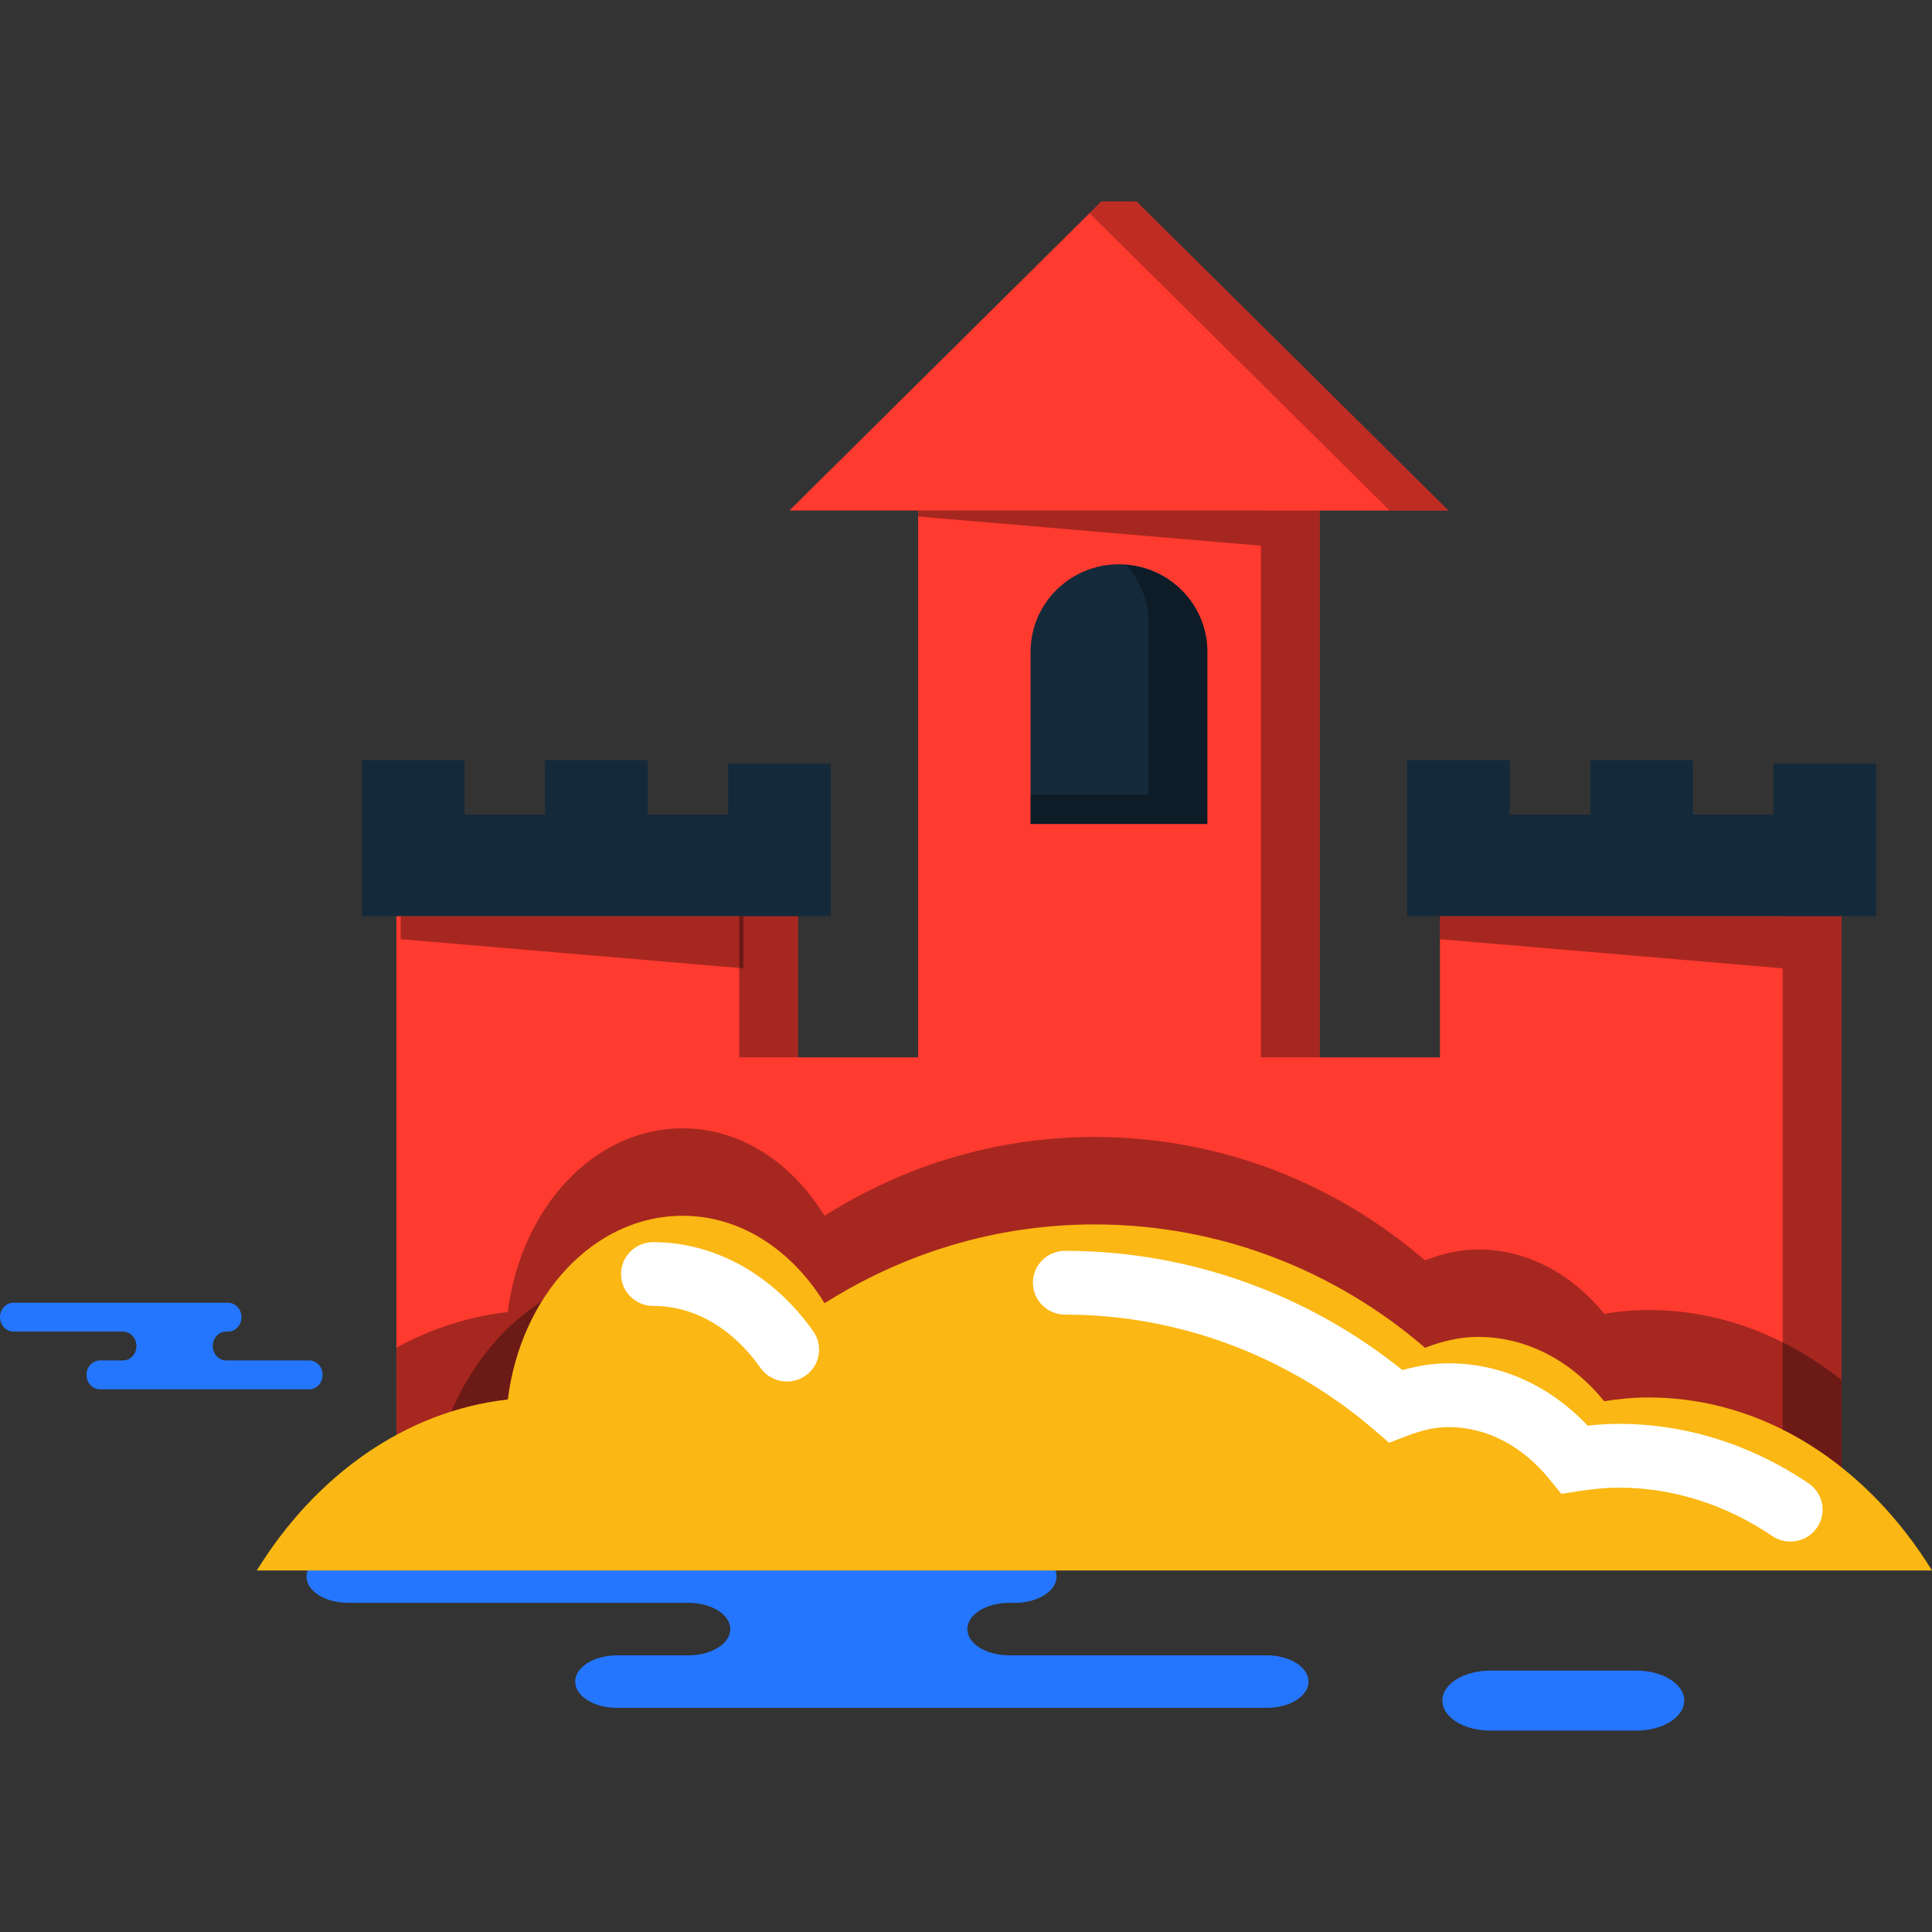<?xml version="1.0" encoding="iso-8859-1"?>
<!-- Generator: Adobe Illustrator 19.1.0, SVG Export Plug-In . SVG Version: 6.00 Build 0)  -->
<svg version="1.1" id="Capa_1" xmlns="http://www.w3.org/2000/svg" xmlns:xlink="http://www.w3.org/1999/xlink" x="0px" y="0px"
	 viewBox="0 0 218.332 218.332" style="enable-background:new 0 0 218.332 218.332;" xml:space="preserve">
<rect x="0" y="0" width="218.332" height="218.332" fill="#333333" stroke="none"/>
<g>
	<g id="group-60svg">
		<path id="path-1_125_" style="fill:#2476FF;" d="M101.135,175.201h13.54c2.61,0,4.727,1.328,4.727,2.967
			c0,1.638-2.117,2.967-4.727,2.967h-0.631c-2.61,0-4.726,1.328-4.726,2.966c0,1.639,2.116,2.967,4.726,2.967h29.107
			c2.61,0,4.726,1.329,4.726,2.968c0,1.638-2.116,2.966-4.726,2.966h-34.979H69.728c-2.611,0-4.727-1.328-4.727-2.966
			c0-1.639,2.116-2.968,4.727-2.968h8.078c2.61,0,4.726-1.328,4.726-2.967c0-1.638-2.116-2.966-4.726-2.966H39.361
			c-2.611,0-4.726-1.329-4.726-2.967c0-1.639,2.115-2.967,4.726-2.967h9.086H101.135z"/>
		<path id="path-2_125_" style="fill:#2476FF;" d="M21.41,147.223h4.36c0.84,0,1.521,0.731,1.521,1.631
			c0,0.899-0.681,1.629-1.521,1.629h-0.204c-0.84,0-1.521,0.73-1.521,1.631c0,0.899,0.681,1.628,1.521,1.628h9.371
			c0.841,0,1.522,0.73,1.522,1.631c0,0.9-0.681,1.629-1.522,1.629H23.676H11.298c-0.84,0-1.521-0.729-1.521-1.629
			c0-0.901,0.681-1.631,1.521-1.631h2.601c0.84,0,1.522-0.729,1.522-1.628c0-0.901-0.682-1.631-1.522-1.631H1.522
			c-0.841,0-1.522-0.73-1.522-1.629c0-0.9,0.681-1.631,1.522-1.631h2.925H21.41z"/>
		<path id="path-3_125_" style="fill:#2476FF;" d="M184.936,195.57c2.981,0,5.397-1.518,5.397-3.389c0-1.87-2.416-3.386-5.397-3.386
			h-16.539c-2.98,0-5.397,1.516-5.397,3.386c0,1.871,2.417,3.389,5.397,3.389H184.936z"/>
		<path id="path-4_124_" style="fill:#FF3A2F;" d="M128.44,22.768L163.695,57.7h-14.548v61.793h13.575v-18.447h45.39v-0.004v68.021
			c-5.859-3.261-12.309-5.061-19.048-5.061c-0.978,0-1.976,0.048-3.033,0.142c-4.509-4.525-10.185-6.984-16.228-6.984
			c-1.599,0-3.218,0.21-4.911,0.644c-10.984-8.634-24.515-13.356-38.418-13.356c-10.175,0-20.165,2.529-29.163,7.335
			c-4.638-5.274-10.875-8.314-17.38-8.314c-11.411,0-21.064,8.801-24.028,21.398c-3.869,0.827-7.587,2.292-11.108,4.25v-49.629
			v-18.446h45.39v18.446h13.576V57.694H89.212l35.255-34.93l0,0"/>
		<path id="path-5_124_" style="opacity:0.35;fill:#020403;enable-background:new    ;" d="M83.535,101.042v18.446h6.65v-18.446
			H83.535z"/>
		<path id="path-6_123_" style="opacity:0.25;fill:#020403;enable-background:new    ;" d="M128.44,22.768L163.695,57.7h-6.649
			l-33.92-33.607l1.341-1.33L128.44,22.768z"/>
		<path id="path-7_123_" style="opacity:0.35;fill:#020403;enable-background:new    ;" d="M142.496,119.493h6.651V57.7h-6.651
			V119.493z"/>
		<path id="path-8_120_" style="fill:#020403;" d="M164.062,157.206c0.273,0.206,0.561,0.386,0.83,0.597
			c0.592-0.151,1.167-0.24,1.743-0.338C165.787,157.329,164.93,157.242,164.062,157.206z"/>
		<path id="path-9_114_" style="opacity:0.35;fill:#020403;enable-background:new    ;" d="M201.462,166.17
			c2.278,0.784,4.515,1.705,6.651,2.893v-68.017h-6.651V166.17z"/>
		<path id="path-10_106_" style="fill:#020403;" d="M119.823,144.448c-8.507,0-16.878,1.792-24.656,5.181
			c0.743,0.674,1.465,1.381,2.144,2.154c7.867-4.203,16.495-6.662,25.34-7.215C121.708,144.525,120.769,144.448,119.823,144.448z"/>
		<path id="path-11_93_" style="opacity:0.35;fill:#020403;enable-background:new    ;" d="M73.281,143.469
			c-11.411,0-21.063,8.801-24.028,21.398c-1.512,0.324-2.994,0.772-4.458,1.281v2.969c3.521-1.958,7.239-3.423,11.108-4.25
			c2.665-11.326,10.744-19.559,20.638-21.111C75.465,143.587,74.379,143.469,73.281,143.469z"/>
		<path id="path-12_81_" style="fill:#142A3B;" d="M136.445,73.667c0-5.466-4.469-9.898-9.991-9.898
			c-5.522,0-9.991,4.428-9.991,9.898v19.445h19.976V73.667H136.445z"/>
		<path id="path-13_69_" style="opacity:0.35;fill:#020403;enable-background:new    ;" d="M127.266,63.85
			c1.555,1.745,2.528,4.012,2.528,6.522h-0.005v19.445h-13.326v3.295h19.977V73.667h0.005
			C136.445,68.477,132.401,64.266,127.266,63.85z"/>
		<path id="path-14_57_" style="opacity:0.35;fill:#020403;enable-background:new    ;" d="M208.113,155.968
			c-6.278-4.997-13.761-7.926-21.824-7.926c-1.698,0-3.366,0.171-5.005,0.422c-3.635-4.486-8.674-7.265-14.257-7.265
			c-2.099,0-4.087,0.501-5.988,1.23c-10.07-8.678-23.094-13.942-37.345-13.942c-11.218,0-21.65,3.297-30.514,8.91
			c-3.66-5.967-9.449-9.888-16.034-9.888c-10.046,0-18.298,9.021-19.758,20.764c-4.452,0.498-8.685,1.898-12.593,4.02v15.302h3.025
			c2.606-1.199,5.304-2.134,8.083-2.728c2.964-12.597,12.617-21.398,24.028-21.398c6.505,0,12.742,3.04,17.38,8.314
			c8.998-4.806,18.988-7.335,29.162-7.335c13.904,0,27.435,4.722,38.419,13.355c1.693-0.432,3.312-0.643,4.911-0.643
			c6.043,0,11.719,2.459,16.228,6.984c1.058-0.094,2.055-0.142,3.034-0.142c5.596,0,10.972,1.304,15.997,3.593h3.051V155.968z"/>
		<path id="path-15_48_" style="fill:#142A3B;" d="M170.618,85.908v6.147h9.101v-6.147h11.59v6.147h9.102V86.29h11.59v5.765v11.452
			v0.03h-52.973v-0.414V92.055v-6.147H170.618z"/>
		<path id="path-16_39_" style="fill:#142A3B;" d="M93.88,103.507V92.055V86.29H82.29v5.765h-9.102v-6.147H61.599v6.147h-9.103
			v-6.147h-11.59v6.147v11.068v0.414H93.88V103.507z"/>
		<path id="path-17_34_" style="fill:#FBB713;" d="M186.289,157.923c-1.698,0-3.366,0.173-5.005,0.423
			c-3.635-4.485-8.675-7.265-14.256-7.265c-2.1,0-4.087,0.501-5.988,1.229c-10.071-8.677-23.096-13.94-37.346-13.94
			c-11.218,0-21.651,3.296-30.514,8.908c-3.659-5.966-9.449-9.887-16.034-9.887c-10.046,0-18.298,9.022-19.758,20.764
			c-11.595,1.298-21.744,8.598-28.369,19.321h189.313C211.012,165.622,199.403,157.923,186.289,157.923z"/>
		<path id="path-18_25_" style="fill:#FFFFFF;" d="M202.326,174.208c-0.707,0-1.421-0.203-2.046-0.628
			c-5.288-3.574-11.276-5.464-17.317-5.464c-1.343,0-2.754,0.121-4.445,0.381l-2.079,0.319l-1.319-1.625
			c-3.091-3.816-7.145-5.917-11.417-5.917c-1.432,0-2.918,0.313-4.677,0.987l-2.043,0.782l-1.656-1.425
			c-9.772-8.42-22.188-13.056-34.96-13.056c-2.011,0-3.639-1.614-3.639-3.604c0-1.991,1.628-3.605,3.639-3.605
			c13.834,0,27.288,4.773,38.123,13.482c1.805-0.518,3.525-0.771,5.213-0.771c5.877,0,11.392,2.485,15.717,7.043
			c1.251-0.135,2.424-0.2,3.543-0.2c7.513,0,14.919,2.323,21.418,6.719c1.66,1.123,2.089,3.366,0.955,5.011
			C204.629,173.658,203.489,174.208,202.326,174.208z"/>
		<path id="path-19_20_" style="fill:#FFFFFF;" d="M88.932,156.123c-1.148,0-2.275-0.535-2.981-1.534
			c-3.199-4.518-7.506-7.006-12.13-7.006c-2.009,0-3.638-1.613-3.638-3.604s1.629-3.605,3.638-3.605
			c6.959,0,13.551,3.673,18.085,10.072c1.155,1.631,0.757,3.879-0.888,5.022C90.382,155.91,89.653,156.123,88.932,156.123z"/>
		<path id="path-20_15_" style="opacity:0.35;fill:#020403;enable-background:new    ;" d="M201.462,109.429l-38.74-3.294v-2.598
			h38.74V109.429z"/>
		<path id="path-21_11_" style="opacity:0.35;fill:#020403;enable-background:new    ;" d="M84.02,109.429l-38.741-3.294v-2.598
			H84.02V109.429z"/>
		<path id="path-22_5_" style="opacity:0.35;fill:#020403;enable-background:new    ;" d="M142.496,61.666l-38.735-3.295v-0.677
			h38.735V61.666z"/>
	</g>
</g>
<g>
</g>
<g>
</g>
<g>
</g>
<g>
</g>
<g>
</g>
<g>
</g>
<g>
</g>
<g>
</g>
<g>
</g>
<g>
</g>
<g>
</g>
<g>
</g>
<g>
</g>
<g>
</g>
<g>
</g>
</svg>
